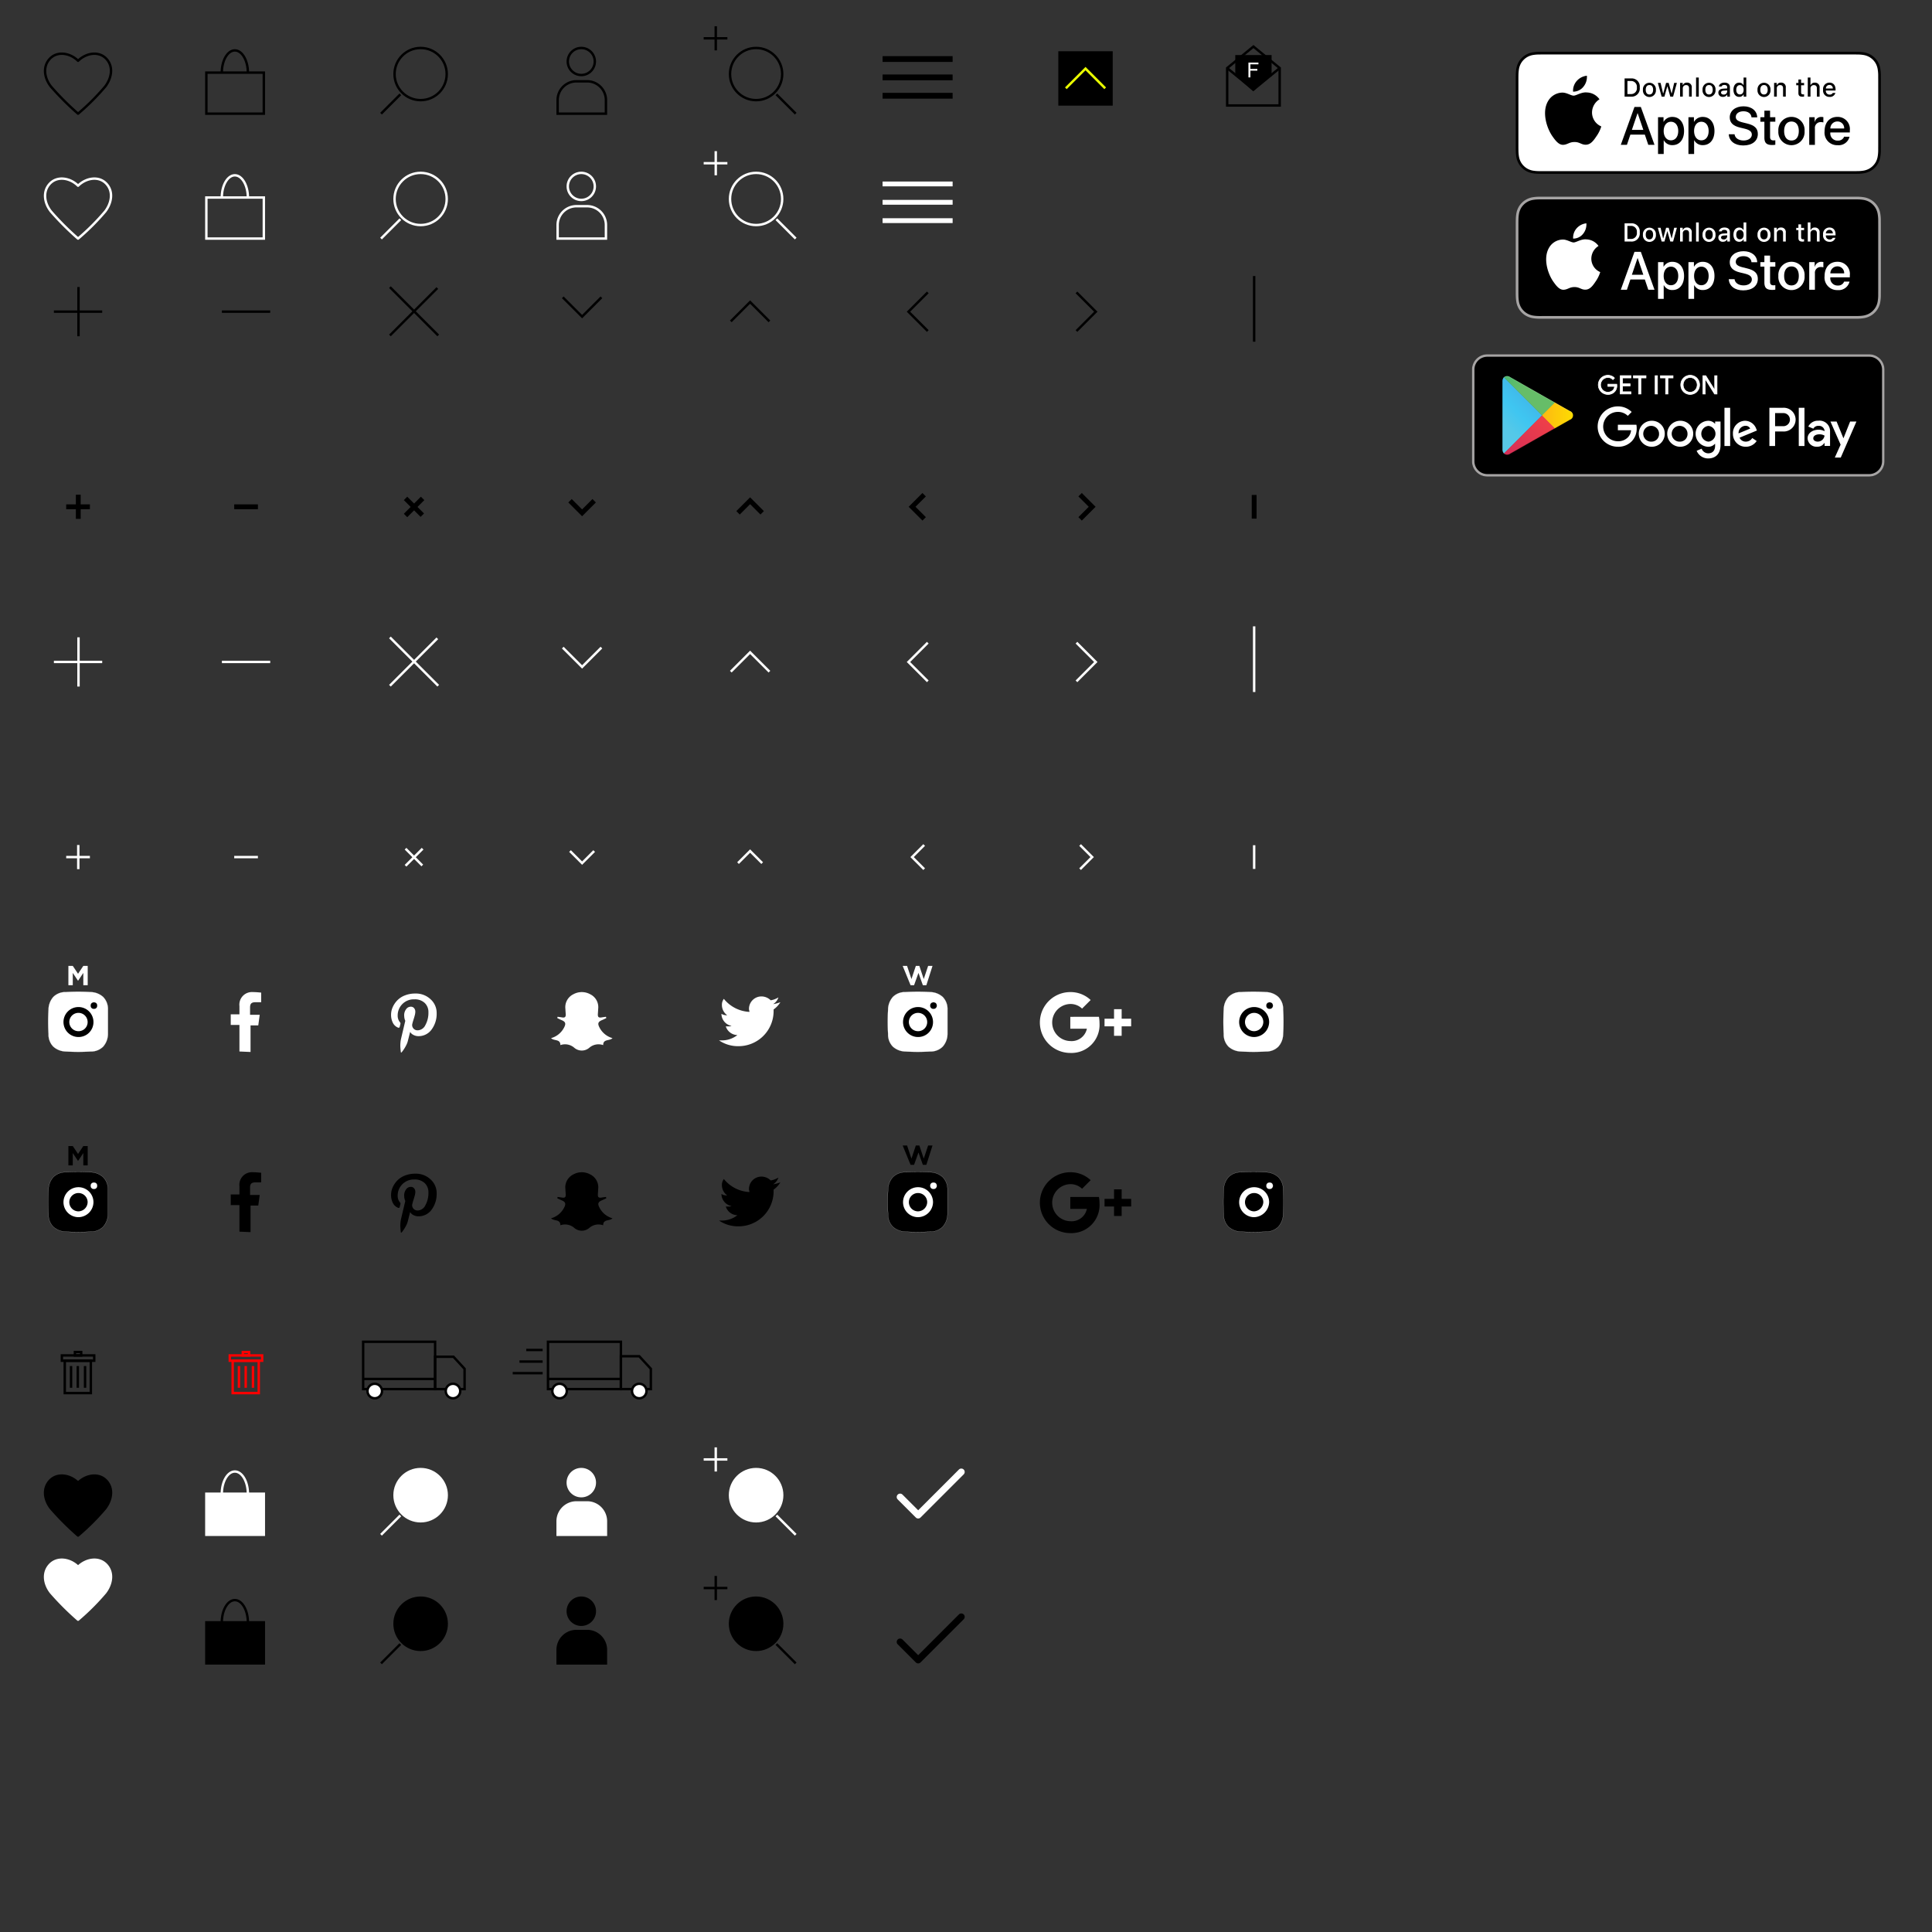 <svg id="Layer_1" data-name="Layer 1" xmlns="http://www.w3.org/2000/svg" xmlns:xlink="http://www.w3.org/1999/xlink" viewBox="0 0 400 400"><rect x="0" y="0" width="400" height="400" fill="#333333" stroke="none"/><defs><style>.cls-1,.cls-11,.cls-18,.cls-25,.cls-26,.cls-4,.cls-5,.cls-6,.cls-9{fill:#fff;}.cls-1,.cls-19,.cls-22,.cls-25,.cls-6,.cls-7,.cls-8{stroke:#000;}.cls-1,.cls-11,.cls-19,.cls-2,.cls-20,.cls-21,.cls-22,.cls-23,.cls-24,.cls-25,.cls-26,.cls-3,.cls-5,.cls-6,.cls-7,.cls-8,.cls-9{stroke-miterlimit:10;}.cls-1,.cls-2,.cls-26{stroke-width:0.027px;}.cls-11,.cls-2,.cls-20,.cls-23,.cls-26,.cls-3,.cls-5,.cls-9{stroke:#fff;}.cls-3,.cls-6{stroke-width:1.207px;}.cls-5{stroke-width:0.027px;}.cls-19,.cls-20,.cls-21,.cls-22,.cls-23,.cls-24,.cls-7{fill:none;}.cls-20,.cls-21,.cls-24,.cls-25,.cls-7,.cls-8,.cls-9{stroke-width:0.5px;}.cls-10{fill:#a6a4a4;}.cls-11{stroke-width:0.126px;}.cls-12{fill:url(#linear-gradient);}.cls-13{fill:url(#linear-gradient-2);}.cls-14{fill:url(#linear-gradient-3);}.cls-15{fill:url(#linear-gradient-4);}.cls-16{opacity:0.2;}.cls-16,.cls-17,.cls-18{isolation:isolate;}.cls-17{opacity:0.12;}.cls-18{opacity:0.25;}.cls-21{stroke:#eaff00;}.cls-22{stroke-width:1.2px;}.cls-24{stroke:red;}</style><linearGradient id="linear-gradient" x1="318.55" y1="-66.865" x2="307.934" y2="-77.481" gradientTransform="matrix(1, 0, 0, -1, 0, 12)" gradientUnits="userSpaceOnUse"><stop offset="0" stop-color="#4896d1"/><stop offset="0.007" stop-color="#4998d2"/><stop offset="0.26" stop-color="#41b8ea"/><stop offset="0.512" stop-color="#3fc6f1"/><stop offset="0.76" stop-color="#55c8e8"/><stop offset="1" stop-color="#5ac8e7"/></linearGradient><linearGradient id="linear-gradient-2" x1="326.163" y1="-74.009" x2="310.857" y2="-74.009" gradientTransform="matrix(1, 0, 0, -1, 0, 12)" gradientUnits="userSpaceOnUse"><stop offset="0" stop-color="#fddf00"/><stop offset="0.409" stop-color="#fdbc11"/><stop offset="0.775" stop-color="#f9a31a"/><stop offset="1" stop-color="#f89b1c"/></linearGradient><linearGradient id="linear-gradient-3" x1="320.465" y1="-75.46" x2="306.069" y2="-89.856" gradientTransform="matrix(1, 0, 0, -1, 0, 12)" gradientUnits="userSpaceOnUse"><stop offset="0" stop-color="#ee3f49"/><stop offset="1" stop-color="#c11e63"/></linearGradient><linearGradient id="linear-gradient-4" x1="309.376" y1="-61.467" x2="315.805" y2="-67.896" gradientTransform="matrix(1, 0, 0, -1, 0, 12)" gradientUnits="userSpaceOnUse"><stop offset="0" stop-color="#319f71"/><stop offset="0.068" stop-color="#2ba670"/><stop offset="0.476" stop-color="#4ab870"/><stop offset="0.801" stop-color="#5dbc6a"/><stop offset="1" stop-color="#66bd68"/></linearGradient></defs><title>flannels-new-sheet-v4</title><path d="M49.573,255v-5.5h-1.8v-2.2h1.8v-1.7a2.605,2.605,0,0,1,2.8-2.9c.8,0,1.5.1,1.7.1v2h-1.2c-.9,0-1.1.4-1.1,1.1v1.5h2l-.3,2.2h-1.6v5.5"/><path d="M160.166,246.3v.3a7.257,7.257,0,0,1-7.3,7.3,6.979,6.979,0,0,1-4-1.2h.6a5.167,5.167,0,0,0,3.2-1.1,2.584,2.584,0,0,1-2.4-1.8h.5a1.7,1.7,0,0,0,.7-.1,2.568,2.568,0,0,1-2.1-2.5h0a2.133,2.133,0,0,0,1.2.3,2.609,2.609,0,0,1-1.1-2.1,2.01,2.01,0,0,1,.4-1.3,7.257,7.257,0,0,0,5.3,2.7c0-.2-.1-.4-.1-.6a2.582,2.582,0,0,1,2.6-2.6,2.732,2.732,0,0,1,1.9.8,4.418,4.418,0,0,0,1.6-.6,2.586,2.586,0,0,1-1.1,1.4,8.332,8.332,0,0,0,1.5-.4,5.135,5.135,0,0,1-1.4,1.5Z"/><circle class="cls-1" cx="16.246" cy="248.8" r="3.2"/><path class="cls-2" d="M22.346,246.3a3.541,3.541,0,0,0-1-2.6,4,4,0,0,0-2.6-1,43.385,43.385,0,0,0-5.1,0,3.541,3.541,0,0,0-2.6,1,4,4,0,0,0-1,2.6,43.387,43.387,0,0,0,0,5.1,3.541,3.541,0,0,0,1,2.6,4,4,0,0,0,2.6,1,43.385,43.385,0,0,0,5.1,0,3.541,3.541,0,0,0,2.6-1,4,4,0,0,0,1-2.6v-5.1Z"/><circle class="cls-1" cx="19.446" cy="245.5" r="0.7"/><path class="cls-3" d="M16.246,251.4a2.5,2.5,0,1,1,2.5-2.5,2.54,2.54,0,0,1-2.5,2.5Z"/><path d="M14.159,237.275h.909l1.091,1.636,1.091-1.636h.909v4H17.25V238.73l-1.091,1.636h0l-1.091-1.636v2.545h-.909Z"/><circle class="cls-1" cx="190.068" cy="248.9" r="3.2"/><path class="cls-2" d="M196.168,246.3a3.541,3.541,0,0,0-1-2.6,4,4,0,0,0-2.6-1,43.385,43.385,0,0,0-5.1,0,3.541,3.541,0,0,0-2.6,1,4,4,0,0,0-1,2.6,43.385,43.385,0,0,0,0,5.1,3.541,3.541,0,0,0,1,2.6,4,4,0,0,0,2.6,1,43.385,43.385,0,0,0,5.1,0,3.541,3.541,0,0,0,2.6-1,4,4,0,0,0,1-2.6v-5.1Z"/><circle class="cls-1" cx="193.268" cy="245.5" r="0.7"/><path class="cls-3" d="M190.068,251.4a2.5,2.5,0,1,1,2.5-2.5,2.54,2.54,0,0,1-2.5,2.5Z"/><path d="M186.889,237.159h.909l.909,2.727.909-2.727h.727l.909,2.727.909-2.727h.909l-1.273,4h-.727l-.909-2.545-.909,2.545h-.727Z"/><circle class="cls-1" cx="259.559" cy="248.8" r="3.2"/><path class="cls-2" d="M265.659,246.3a3.541,3.541,0,0,0-1-2.6,4,4,0,0,0-2.6-1,43.385,43.385,0,0,0-5.1,0,3.541,3.541,0,0,0-2.6,1,4,4,0,0,0-1,2.6,43.385,43.385,0,0,0,0,5.1,3.541,3.541,0,0,0,1,2.6,4,4,0,0,0,2.6,1,43.385,43.385,0,0,0,5.1,0,3.541,3.541,0,0,0,2.6-1,4,4,0,0,0,1-2.6,43.385,43.385,0,0,0,0-5.1Z"/><circle class="cls-1" cx="262.859" cy="245.5" r="0.7"/><path class="cls-3" d="M259.659,251.4a2.5,2.5,0,1,1,2.5-2.5,2.611,2.611,0,0,1-2.5,2.5Z"/><path class="cls-4" d="M49.573,217.7v-5.5h-1.8V210h1.8v-1.7a2.605,2.605,0,0,1,2.8-2.9c.8,0,1.5.1,1.7.1v2h-1.2c-.9,0-1.1.4-1.1,1.1v1.5h2l-.3,2.2h-1.6v5.5"/><path class="cls-4" d="M160.166,209v.3a7.257,7.257,0,0,1-7.3,7.3,6.979,6.979,0,0,1-4-1.2h.6a5.167,5.167,0,0,0,3.2-1.1,2.584,2.584,0,0,1-2.4-1.8h.5a1.7,1.7,0,0,0,.7-.1,2.568,2.568,0,0,1-2.1-2.5h0a2.133,2.133,0,0,0,1.2.3,2.609,2.609,0,0,1-1.1-2.1,2.01,2.01,0,0,1,.4-1.3,7.257,7.257,0,0,0,5.3,2.7c0-.2-.1-.4-.1-.6a2.582,2.582,0,0,1,2.6-2.6,2.732,2.732,0,0,1,1.9.8,4.418,4.418,0,0,0,1.6-.6,2.586,2.586,0,0,1-1.1,1.4,8.332,8.332,0,0,0,1.5-.4,5.135,5.135,0,0,1-1.4,1.5Z"/><path class="cls-4" d="M186.889,199.975h.909l.909,2.727.909-2.727h.727l.909,2.727.909-2.727h.909l-1.273,4h-.727l-.909-2.545-.909,2.545h-.727Z"/><circle class="cls-1" cx="190.068" cy="211.6" r="3.2"/><path class="cls-5" d="M196.168,209a3.541,3.541,0,0,0-1-2.6,4,4,0,0,0-2.6-1,43.385,43.385,0,0,0-5.1,0,3.541,3.541,0,0,0-2.6,1,4,4,0,0,0-1,2.6,43.385,43.385,0,0,0,0,5.1,3.541,3.541,0,0,0,1,2.6,4,4,0,0,0,2.6,1,43.385,43.385,0,0,0,5.1,0,3.541,3.541,0,0,0,2.6-1,4,4,0,0,0,1-2.6V209Z"/><circle class="cls-2" cx="193.268" cy="208.2" r="0.7"/><path class="cls-6" d="M190.068,214.1a2.5,2.5,0,1,1,2.5-2.5,2.476,2.476,0,0,1-2.5,2.5Z"/><circle class="cls-1" cx="259.559" cy="211.6" r="3.2"/><path class="cls-5" d="M265.659,209a3.541,3.541,0,0,0-1-2.6,4,4,0,0,0-2.6-1,43.385,43.385,0,0,0-5.1,0,3.541,3.541,0,0,0-2.6,1,4,4,0,0,0-1,2.6,43.385,43.385,0,0,0,0,5.1,3.541,3.541,0,0,0,1,2.6,4,4,0,0,0,2.6,1,43.385,43.385,0,0,0,5.1,0,3.541,3.541,0,0,0,2.6-1,4,4,0,0,0,1-2.6,43.385,43.385,0,0,0,0-5.1Z"/><circle class="cls-2" cx="262.859" cy="208.2" r="0.7"/><path class="cls-6" d="M259.659,214.1a2.5,2.5,0,1,1,2.5-2.5,2.54,2.54,0,0,1-2.5,2.5Z"/><path d="M80.967,247.379a3.842,3.842,0,0,1,.323-1.525,4.838,4.838,0,0,1,.927-1.4A4.425,4.425,0,0,1,83.8,243.4a5.7,5.7,0,0,1,2.177-.4,4.412,4.412,0,0,1,3.184,1.2,3.782,3.782,0,0,1,1.244,2.818,5.453,5.453,0,0,1-1.055,3.446,3.3,3.3,0,0,1-2.726,1.36,2.161,2.161,0,0,1-1.031-.256,1.572,1.572,0,0,1-.677-.622l-.488,1.927a3.667,3.667,0,0,1-.159.47c-.065.159-.137.311-.213.457s-.155.284-.232.415-.155.252-.232.366-.144.21-.2.287-.11.144-.159.2l-.073.1a.091.091,0,0,1-.1.037.086.086,0,0,1-.073-.073c0-.009-.006-.065-.018-.171s-.024-.217-.037-.335-.024-.271-.037-.457-.016-.368-.012-.543.016-.368.037-.579a4.93,4.93,0,0,1,.091-.585q.133-.573.9-3.818a2.082,2.082,0,0,1-.159-.47,2.2,2.2,0,0,1-.061-.445l-.012-.183a2.075,2.075,0,0,1,.4-1.3,1.175,1.175,0,0,1,.957-.518.864.864,0,0,1,.7.3,1.127,1.127,0,0,1,.25.75,2.844,2.844,0,0,1-.1.689q-.1.408-.274.939c-.113.354-.195.64-.244.86a1.052,1.052,0,0,0,.213.951,1.108,1.108,0,0,0,.9.4,1.832,1.832,0,0,0,1.592-1.092,5.222,5.222,0,0,0,.628-2.641,2.583,2.583,0,0,0-.768-1.933,2.944,2.944,0,0,0-2.147-.75,3.325,3.325,0,0,0-3.451,3.354,2.092,2.092,0,0,0,.464,1.378.4.4,0,0,1,.1.39,2.482,2.482,0,0,0-.073.281,2.616,2.616,0,0,1-.073.281.218.218,0,0,1-.122.177.277.277,0,0,1-.22-.006,2.041,2.041,0,0,1-1.079-1.006A3.663,3.663,0,0,1,80.967,247.379Z"/><path class="cls-4" d="M80.967,210.079a3.842,3.842,0,0,1,.323-1.525,4.838,4.838,0,0,1,.927-1.4A4.425,4.425,0,0,1,83.8,206.1a5.7,5.7,0,0,1,2.177-.4,4.412,4.412,0,0,1,3.184,1.2,3.782,3.782,0,0,1,1.244,2.818,5.453,5.453,0,0,1-1.055,3.446,3.3,3.3,0,0,1-2.726,1.36,2.161,2.161,0,0,1-1.031-.256,1.572,1.572,0,0,1-.677-.622l-.488,1.927a3.667,3.667,0,0,1-.159.47c-.065.159-.137.311-.213.457s-.155.284-.232.415-.155.252-.232.366-.144.21-.2.287-.11.144-.159.2l-.073.1a.091.091,0,0,1-.1.037.088.088,0,0,1-.073-.073c0-.009-.006-.065-.018-.171s-.024-.217-.037-.335-.024-.271-.037-.457-.016-.368-.012-.543.016-.368.037-.579a4.93,4.93,0,0,1,.091-.585q.133-.573.9-3.818a2.082,2.082,0,0,1-.159-.47,2.2,2.2,0,0,1-.061-.445l-.012-.183a2.075,2.075,0,0,1,.4-1.3,1.175,1.175,0,0,1,.957-.518.864.864,0,0,1,.7.3,1.127,1.127,0,0,1,.25.75,2.844,2.844,0,0,1-.1.689q-.1.408-.274.939c-.113.354-.195.64-.244.86a1.052,1.052,0,0,0,.213.951,1.108,1.108,0,0,0,.9.4,1.832,1.832,0,0,0,1.592-1.092,5.222,5.222,0,0,0,.628-2.641,2.583,2.583,0,0,0-.768-1.933,2.944,2.944,0,0,0-2.147-.75,3.325,3.325,0,0,0-3.451,3.354,2.092,2.092,0,0,0,.464,1.378.4.4,0,0,1,.1.39,2.482,2.482,0,0,0-.073.281,2.616,2.616,0,0,1-.073.281.218.218,0,0,1-.122.177.277.277,0,0,1-.22-.006,2.041,2.041,0,0,1-1.079-1.006A3.658,3.658,0,0,1,80.967,210.079Z"/><g id="Icons"><path d="M124.1,250c-.416-.811-.261-1.173.591-1.52.289-.118.562-.265.843-.4-.024-.09-.049-.179-.077-.265-.285.041-.579.073-.864.122-.64.118-.851-.061-.811-.689.024-.354.049-.709.065-1.063a2.97,2.97,0,0,0-1.634-3.027,3.625,3.625,0,0,0-3.52,0,2.97,2.97,0,0,0-1.634,3.027c.016.354.041.709.065,1.063.041.627-.171.807-.811.689-.285-.049-.579-.081-.864-.122-.029.086-.053.175-.077.265.281.134.554.281.843.4.852.346,1.006.709.591,1.52a4.331,4.331,0,0,1-2.717,2.237c.64.631,1.943.126,1.931,1.442a2.905,2.905,0,0,1,2.876.546,2.38,2.38,0,0,0,3.112,0,2.906,2.906,0,0,1,2.876-.546c-.012-1.316,1.292-.811,1.931-1.442A4.335,4.335,0,0,1,124.1,250Z"/></g><g id="Icons-2" data-name="Icons"><path class="cls-4" d="M124.1,212.7c-.416-.811-.261-1.173.591-1.52.289-.118.562-.265.843-.4-.024-.09-.049-.179-.077-.265-.285.041-.579.073-.864.122-.64.118-.851-.061-.811-.689.024-.354.049-.709.065-1.063a2.97,2.97,0,0,0-1.634-3.027,3.625,3.625,0,0,0-3.52,0,2.97,2.97,0,0,0-1.634,3.027c.016.354.041.709.065,1.063.041.627-.171.807-.811.689-.285-.049-.579-.081-.864-.122-.029.086-.053.175-.077.265.281.134.554.281.843.4.852.346,1.006.709.591,1.52a4.331,4.331,0,0,1-2.717,2.237c.64.631,1.943.126,1.931,1.442a2.905,2.905,0,0,1,2.876.546,2.38,2.38,0,0,0,3.112,0,2.906,2.906,0,0,1,2.876-.546c-.012-1.316,1.292-.811,1.931-1.442A4.335,4.335,0,0,1,124.1,212.7Z"/></g><path d="M227.521,247.819a7.16,7.16,0,0,1,.122,1.323,5.812,5.812,0,0,1-6.048,6.158,6.3,6.3,0,0,1,0-12.6,6.047,6.047,0,0,1,4.213,1.642l-1.776,1.776v0a3.45,3.45,0,0,0-2.437-.953,3.838,3.838,0,0,0,0,7.674,3.229,3.229,0,0,0,3.434-2.559h-3.434v-2.457Zm4.705.393v-1.969h-1.575v1.969h-1.969v1.575h1.969v1.969h1.575v-1.969h1.969v-1.575Z"/><path class="cls-4" d="M227.521,210.519a7.16,7.16,0,0,1,.122,1.323A5.812,5.812,0,0,1,221.595,218a6.3,6.3,0,1,1,0-12.6,6.047,6.047,0,0,1,4.213,1.642l-1.776,1.776v0a3.45,3.45,0,0,0-2.437-.953,3.838,3.838,0,0,0,0,7.674,3.229,3.229,0,0,0,3.434-2.559h-3.434v-2.457Zm4.705.393v-1.969h-1.575v1.969h-1.969v1.575h1.969v1.969h1.575v-1.969h1.969v-1.575Z"/><rect class="cls-7" x="42.723" y="15.033" width="11.9" height="8.5"/><path class="cls-7" d="M45.923,15.033c0-2.5,1.2-4.6,2.7-4.6s2.7,2.1,2.7,4.6"/><circle class="cls-7" cx="87.087" cy="15.333" r="5.4"/><line class="cls-7" x1="82.887" y1="19.533" x2="78.887" y2="23.533"/><path class="cls-7" d="M125.452,23.533h-10v-2.8a3.9,3.9,0,0,1,3.9-3.9h2.2a3.9,3.9,0,0,1,3.9,3.9Z"/><circle class="cls-7" cx="120.352" cy="12.733" r="2.8"/><path class="cls-7" d="M22.078,12.239c-1.562-1.759-4.246-1.289-5.9.334-.015.015-.015.015-.03,0-1.638-1.623-4.337-2.093-5.9-.334-1.441,1.623-1.062,3.958.288,5.672a57.892,57.892,0,0,0,5.611,5.611c.015.015.015.015.03,0a48.436,48.436,0,0,0,5.611-5.611C23.109,16.167,23.519,13.862,22.078,12.239Z"/><path class="cls-8" d="M22.078,306.624c-1.562-1.759-4.246-1.289-5.9.334-.015.015-.015.015-.03,0-1.638-1.623-4.337-2.093-5.9-.334-1.441,1.623-1.062,3.958.288,5.672a57.891,57.891,0,0,0,5.611,5.611c.015.015.015.015.03,0A48.437,48.437,0,0,0,21.79,312.3C23.109,310.552,23.519,308.247,22.078,306.624Z"/><path class="cls-9" d="M22.078,324.041c-1.562-1.759-4.246-1.289-5.9.334-.015.015-.015.015-.03,0-1.638-1.623-4.337-2.093-5.9-.334-1.441,1.623-1.062,3.958.288,5.672a57.891,57.891,0,0,0,5.611,5.611c.015.015.015.015.03,0a48.437,48.437,0,0,0,5.611-5.611C23.109,327.969,23.519,325.664,22.078,324.041Z"/><path d="M387,98.659H307.923A3.172,3.172,0,0,1,304.76,95.5V76.518a3.172,3.172,0,0,1,3.163-3.163H387a3.172,3.172,0,0,1,3.163,3.163V95.5A3.172,3.172,0,0,1,387,98.659Z"/><path class="cls-10" d="M387,73.861a2.66,2.66,0,0,1,2.657,2.657V95.5A2.66,2.66,0,0,1,387,98.153H307.923a2.66,2.66,0,0,1-2.657-2.657V76.518a2.66,2.66,0,0,1,2.657-2.657H387m0-.506H307.923a3.172,3.172,0,0,0-3.163,3.163V95.5a3.172,3.172,0,0,0,3.163,3.163H387A3.172,3.172,0,0,0,390.16,95.5V76.518A3.172,3.172,0,0,0,387,73.355Z"/><path class="cls-11" d="M334.757,79.835a1.715,1.715,0,0,1-.471,1.267,1.841,1.841,0,0,1-1.394.562,1.983,1.983,0,1,1,0-3.966,1.956,1.956,0,0,1,.779.159,1.566,1.566,0,0,1,.594.424l-.334.334a1.281,1.281,0,0,0-1.039-.45,1.516,1.516,0,1,0,1.06,2.608A1.189,1.189,0,0,0,334.27,80h-1.378v-.456h1.839A1.7,1.7,0,0,1,334.757,79.835Z"/><path class="cls-11" d="M337.672,78.25h-1.728v1.2H337.5v.456h-1.559v1.2h1.728v.466h-2.216v-3.8h2.216Z"/><path class="cls-11" d="M339.729,81.579h-.488V78.25h-1.06v-.466h2.608v.466h-1.06Z"/><path class="cls-11" d="M342.676,81.579v-3.8h.487v3.8Z"/><path class="cls-11" d="M345.327,81.579h-.488V78.25h-1.06v-.466h2.608v.466h-1.06Z"/><path class="cls-11" d="M351.325,81.088a1.971,1.971,0,0,1-2.783,0,2.05,2.05,0,0,1,0-2.814,1.964,1.964,0,0,1,2.78,0,2.042,2.042,0,0,1,0,2.811Zm-2.423-.317a1.458,1.458,0,0,0,2.062,0,1.616,1.616,0,0,0,0-2.178,1.458,1.458,0,0,0-2.062,0,1.619,1.619,0,0,0,0,2.178Z"/><path class="cls-11" d="M352.568,81.579v-3.8h.594l1.845,2.953h.021l-.021-.731V77.784h.488v3.8h-.509l-1.93-3.1h-.021l.021.731v2.364Z"/><path class="cls-4" d="M347.862,87.115a2.691,2.691,0,1,0,2.7,2.69A2.652,2.652,0,0,0,347.862,87.115Zm0,4.321a1.635,1.635,0,1,1,1.518-1.631A1.557,1.557,0,0,1,347.862,91.436Zm-5.891-4.321a2.691,2.691,0,1,0,2.7,2.69A2.652,2.652,0,0,0,341.971,87.115Zm0,4.321a1.635,1.635,0,1,1,1.518-1.631A1.557,1.557,0,0,1,341.971,91.436Zm-7.009-3.495v1.141h2.731a2.385,2.385,0,0,1-.622,1.437,2.8,2.8,0,0,1-2.11.836,3.037,3.037,0,0,1,0-6.074,2.914,2.914,0,0,1,2.059.815l.8-.805a3.984,3.984,0,0,0-2.864-1.152,4.178,4.178,0,1,0,0,8.356,3.823,3.823,0,0,0,2.915-1.172,3.772,3.772,0,0,0,.989-2.67,3.693,3.693,0,0,0-.061-.713h-3.842Zm28.662.886a2.5,2.5,0,0,0-2.3-1.712,2.557,2.557,0,0,0-2.538,2.69,2.633,2.633,0,0,0,2.67,2.691A2.676,2.676,0,0,0,363.7,91.3l-.917-.611a1.538,1.538,0,0,1-1.325.744,1.37,1.37,0,0,1-1.3-.815l3.6-1.488Zm-3.669.9a1.475,1.475,0,0,1,1.406-1.569,1.042,1.042,0,0,1,1,.571Zm-2.925,2.609h1.182V84.425H357.03Zm-1.936-4.617h-.041a1.865,1.865,0,0,0-1.417-.6,2.693,2.693,0,0,0,0,5.381,1.835,1.835,0,0,0,1.417-.611h.041v.387c0,1.029-.55,1.58-1.437,1.58a1.487,1.487,0,0,1-1.355-.958l-1.029.428a2.565,2.565,0,0,0,2.385,1.59c1.386,0,2.558-.815,2.558-2.8V87.278H355.1v.438Zm-1.356,3.72a1.636,1.636,0,0,1,0-3.261,1.644,1.644,0,0,1,0,3.261Zm15.424-7.011h-2.828v7.908h1.18v-3h1.648a2.46,2.46,0,1,0,0-4.912Zm.03,3.811h-1.679V85.525h1.679a1.356,1.356,0,1,1,0,2.711Zm7.3-1.135a2.214,2.214,0,0,0-2.106,1.211l1.048.438a1.118,1.118,0,0,1,1.078-.58,1.136,1.136,0,0,1,1.241,1.017v.081a2.615,2.615,0,0,0-1.231-.305c-1.129,0-2.279.621-2.279,1.78a1.827,1.827,0,0,0,1.964,1.74,1.666,1.666,0,0,0,1.506-.773h.041v.61h1.139V89.288A2.169,2.169,0,0,0,376.487,87.1Zm-.143,4.334c-.387,0-.926-.193-.926-.671,0-.61.671-.844,1.251-.844a2.1,2.1,0,0,1,1.078.265A1.429,1.429,0,0,1,376.344,91.435Zm6.7-4.162L381.686,90.7h-.041l-1.4-3.429h-1.272l2.106,4.792-1.2,2.666h1.231l3.246-7.458Zm-10.632,5.06h1.18V84.425h-1.18Z"/><path class="cls-12" d="M311.361,78.124a1.267,1.267,0,0,0-.293.889V93a1.267,1.267,0,0,0,.293.889l.047.046,7.837-7.837v-.184l-7.837-7.837Z"/><path class="cls-13" d="M321.857,88.714,319.245,86.1v-.184l2.613-2.613.059.034,3.1,1.759a.961.961,0,0,1,0,1.827l-3.1,1.759Z"/><path class="cls-14" d="M321.917,88.68l-2.672-2.672-7.884,7.884a1.029,1.029,0,0,0,1.315.039l9.241-5.251"/><path class="cls-15" d="M321.917,83.336l-9.241-5.251a1.029,1.029,0,0,0-1.315.039l7.884,7.884Z"/><path class="cls-16" d="M321.858,88.621l-9.182,5.217a1.054,1.054,0,0,1-1.267.007h0l-.047.047h0l.047.046h0a1.052,1.052,0,0,0,1.267-.007l9.241-5.251Z"/><path class="cls-17" d="M311.361,93.8a1.267,1.267,0,0,1-.293-.889V93a1.267,1.267,0,0,0,.293.889l.047-.047Z"/><path class="cls-17" d="M325.012,86.829l-3.154,1.792.059.059,3.1-1.759a1.109,1.109,0,0,0,.663-.913h0A1.178,1.178,0,0,1,325.012,86.829Z"/><path class="cls-18" d="M312.676,78.178l12.336,7.009a1.177,1.177,0,0,1,.663.821h0a1.109,1.109,0,0,0-.663-.913l-12.336-7.009c-.884-.5-1.607-.085-1.607.928v.092C311.069,78.093,311.792,77.675,312.676,78.178Z"/><path d="M383.4,10.721H319.15c-.193,0-.385.005-.581.008a8.272,8.272,0,0,0-1.266.112,4.207,4.207,0,0,0-1.2.4,4.057,4.057,0,0,0-1.023.745,3.928,3.928,0,0,0-.744,1.024,4.18,4.18,0,0,0-.395,1.2,8.249,8.249,0,0,0-.113,1.265c-.006.194-.007.388-.01.582v14.6c0,.2,0,.386.01.582a8.249,8.249,0,0,0,.113,1.265,4.147,4.147,0,0,0,.395,1.2,3.932,3.932,0,0,0,.744,1.02,3.974,3.974,0,0,0,1.023.745,4.244,4.244,0,0,0,1.2.4,8.532,8.532,0,0,0,1.266.112c.2,0,.387.007.581.007h64.933c.193,0,.39,0,.582-.007a8.374,8.374,0,0,0,1.264-.112,4.287,4.287,0,0,0,1.206-.4,3.963,3.963,0,0,0,1.022-.745,4.021,4.021,0,0,0,.746-1.02,4.157,4.157,0,0,0,.391-1.2,8.514,8.514,0,0,0,.117-1.265c0-.2,0-.386,0-.582.005-.23.005-.458.005-.691V16.746c0-.231,0-.461-.005-.69,0-.194,0-.388,0-.582a8.647,8.647,0,0,0-.117-1.265,4.2,4.2,0,0,0-.391-1.2,4.083,4.083,0,0,0-1.768-1.769,4.27,4.27,0,0,0-1.206-.4,8.235,8.235,0,0,0-1.264-.112c-.193,0-.39-.007-.582-.008Z"/><path class="cls-4" d="M319.154,35.439c-.192,0-.38,0-.571-.007a8.058,8.058,0,0,1-1.181-.1,3.724,3.724,0,0,1-1.047-.346,3.529,3.529,0,0,1-1.528-1.524,3.605,3.605,0,0,1-.343-1.047,7.847,7.847,0,0,1-.105-1.185c0-.133-.009-.577-.009-.577V16.056s.006-.437.009-.565a7.821,7.821,0,0,1,.105-1.183,3.634,3.634,0,0,1,.343-1.05,3.4,3.4,0,0,1,.641-.883,3.543,3.543,0,0,1,.886-.646,3.7,3.7,0,0,1,1.044-.344,7.977,7.977,0,0,1,1.185-.1l.57-.008h64.926l.577.008a7.83,7.83,0,0,1,1.174.1,3.75,3.75,0,0,1,1.056.346,3.533,3.533,0,0,1,1.526,1.529,3.6,3.6,0,0,1,.338,1.042,8.214,8.214,0,0,1,.11,1.192c0,.179,0,.371,0,.562.005.237.005.462.005.69V29.967c0,.23,0,.453-.005.679,0,.2,0,.394,0,.587a7.928,7.928,0,0,1-.108,1.171,3.631,3.631,0,0,1-.341,1.055,3.568,3.568,0,0,1-1.526,1.521,3.7,3.7,0,0,1-1.054.347,7.923,7.923,0,0,1-1.181.1c-.185,0-.379.007-.567.007H319.154Z"/><g id="_Group_" data-name=" Group "><g id="_Group_2" data-name=" Group 2"><g id="_Group_3" data-name=" Group 3"><path id="_Path_" data-name=" Path " d="M329.611,23.287a3.252,3.252,0,0,1,1.548-2.728,3.33,3.33,0,0,0-2.622-1.418c-1.1-.116-2.173.66-2.735.66s-1.439-.649-2.371-.629a3.5,3.5,0,0,0-2.939,1.792c-1.271,2.2-.323,5.433.894,7.211.609.871,1.321,1.843,2.252,1.809.911-.038,1.252-.581,2.352-.581s1.409.581,2.359.559c.978-.016,1.594-.875,2.182-1.754a7.2,7.2,0,0,0,1-2.032A3.137,3.137,0,0,1,329.611,23.287Z"/><path id="_Path_2" data-name=" Path 2" d="M327.816,17.972a3.2,3.2,0,0,0,.732-2.293,3.258,3.258,0,0,0-2.107,1.09,3.042,3.042,0,0,0-.751,2.208A2.688,2.688,0,0,0,327.816,17.972Z"/></g></g><path d="M340.544,27.867h-2.99l-.718,2.121h-1.267l2.832-7.845h1.316l2.832,7.845h-1.288Zm-2.681-.978h2.37l-1.169-3.441h-.033Z"/><path d="M348.666,27.128c0,1.777-.951,2.919-2.387,2.919a1.94,1.94,0,0,1-1.8-1h-.027v2.833h-1.174V24.267h1.136v.951h.022a2.029,2.029,0,0,1,1.821-1.011C347.71,24.208,348.666,25.356,348.666,27.128Zm-1.206,0c0-1.158-.6-1.919-1.512-1.919-.9,0-1.5.777-1.5,1.919s.6,1.924,1.5,1.924c.913,0,1.512-.755,1.512-1.924Z"/><path d="M354.962,27.128c0,1.777-.952,2.919-2.387,2.919a1.94,1.94,0,0,1-1.8-1h-.027v2.833h-1.174V24.267h1.136v.951h.022a2.029,2.029,0,0,1,1.821-1.011C354.005,24.208,354.962,25.356,354.962,27.128Zm-1.207,0c0-1.158-.6-1.919-1.512-1.919-.9,0-1.5.777-1.5,1.919s.6,1.924,1.5,1.924C353.157,29.053,353.755,28.3,353.755,27.128Z"/><path d="M359.122,27.8c.087.778.843,1.289,1.876,1.289.99,0,1.7-.511,1.7-1.212,0-.609-.429-.974-1.446-1.223l-1.017-.245c-1.441-.348-2.109-1.022-2.109-2.115,0-1.354,1.18-2.283,2.854-2.283,1.658,0,2.8.93,2.833,2.283H362.63c-.071-.783-.718-1.256-1.664-1.256s-1.593.478-1.593,1.174c0,.555.413.881,1.425,1.131l.864.212c1.61.381,2.278,1.027,2.278,2.175,0,1.468-1.169,2.387-3.028,2.387-1.74,0-2.915-.9-2.99-2.317Z"/><path d="M366.474,22.914v1.354h1.088v.93h-1.088v3.153c0,.49.218.718.7.718a3.558,3.558,0,0,0,.386-.027v.924a3.238,3.238,0,0,1-.652.054c-1.158,0-1.61-.435-1.61-1.544V25.2h-.832v-.93h.832V22.913h1.18Z"/><path d="M368.191,27.128a2.721,2.721,0,1,1,5.426,0,2.721,2.721,0,1,1-5.426,0Zm4.23,0c0-1.235-.566-1.963-1.517-1.963s-1.517.734-1.517,1.963.566,1.963,1.517,1.963,1.517-.723,1.517-1.963Z"/><path d="M374.585,24.268h1.12v.974h.027a1.363,1.363,0,0,1,1.376-1.033,1.814,1.814,0,0,1,.4.044v1.1a1.654,1.654,0,0,0-.528-.071,1.183,1.183,0,0,0-1.23,1.134,1.231,1.231,0,0,0,.007.182v3.393h-1.174Z"/><path d="M382.924,28.308a2.3,2.3,0,0,1-2.463,1.751,2.6,2.6,0,0,1-2.7-2.9c0-1.794,1.038-2.958,2.647-2.958a2.518,2.518,0,0,1,2.578,2.821v.4h-4.04v.071a1.489,1.489,0,0,0,1.352,1.615,1.651,1.651,0,0,0,.186,0,1.3,1.3,0,0,0,1.321-.805ZM378.955,26.6h2.86a1.375,1.375,0,0,0-1.3-1.45c-.035,0-.071,0-.106,0a1.448,1.448,0,0,0-1.457,1.439Z"/></g><g id="_Group_4" data-name=" Group 4"><path d="M337.716,16.237a1.667,1.667,0,0,1,1.783,1.544,1.644,1.644,0,0,1-.009.329,1.676,1.676,0,0,1-1.774,1.9h-1.362v-3.77Zm-.776,3.237h.711a1.186,1.186,0,0,0,1.254-1.112,1.162,1.162,0,0,0-.011-.243,1.189,1.189,0,0,0-1.016-1.339,1.229,1.229,0,0,0-.227-.009h-.711v2.7Z"/><path d="M340.151,18.583a1.348,1.348,0,0,1,2.683-.257,1.38,1.38,0,0,1,0,.257,1.348,1.348,0,1,1-2.683.261A1.42,1.42,0,0,1,340.151,18.583Zm2.106,0c0-.617-.277-.977-.763-.977s-.763.361-.763.977.275.979.763.979.763-.359.763-.979Z"/><path d="M346.4,20.007h-.582l-.588-2.095h-.044l-.585,2.095h-.577l-.784-2.845h.569l.51,2.171h.042l.585-2.171h.539l.585,2.171h.044l.507-2.171h.561Z"/><path d="M347.842,17.162h.54v.452h.042a.852.852,0,0,1,.849-.507.925.925,0,0,1,.992.853.939.939,0,0,1-.007.2v1.842H349.7v-1.7c0-.457-.2-.685-.614-.685a.652.652,0,0,0-.682.622.545.545,0,0,0,0,.1v1.664h-.561V17.162Z"/><path d="M351.152,16.052h.561v3.955h-.561Z"/><path d="M352.494,18.583a1.348,1.348,0,0,1,2.683-.257,1.38,1.38,0,0,1,0,.257,1.348,1.348,0,1,1-2.683.261A1.42,1.42,0,0,1,352.494,18.583Zm2.106,0c0-.617-.277-.977-.763-.977s-.763.361-.763.977.275.979.763.979S354.6,19.2,354.6,18.583Z"/><path d="M355.769,19.2c0-.512.381-.807,1.058-.849l.771-.044v-.246c0-.3-.2-.47-.582-.47-.313,0-.531.115-.593.316h-.544c.057-.489.517-.8,1.162-.8.713,0,1.115.355,1.115.956v1.944h-.54v-.4h-.044a.957.957,0,0,1-.854.447.86.86,0,0,1-.944-.766A.63.63,0,0,1,355.769,19.2Zm1.828-.244v-.238l-.7.044c-.392.026-.569.159-.569.41s.222.405.528.405a.672.672,0,0,0,.735-.6Z"/><path d="M358.894,18.583c0-.9.462-1.468,1.181-1.468a.936.936,0,0,1,.872.5h.042V16.052h.561v3.955h-.538v-.449h-.044a.985.985,0,0,1-.893.5C359.351,20.054,358.894,19.484,358.894,18.583Zm.58,0c0,.6.284.966.76.966s.766-.368.766-.964-.3-.966-.766-.966-.76.366-.76.964Z"/><path d="M363.874,18.583a1.348,1.348,0,0,1,2.683-.257,1.38,1.38,0,0,1,0,.257,1.348,1.348,0,1,1-2.683.261A1.262,1.262,0,0,1,363.874,18.583Zm2.105,0c0-.617-.277-.977-.763-.977s-.763.361-.763.977.275.979.763.979S365.979,19.2,365.979,18.583Z"/><path d="M367.31,17.162h.54v.452h.042a.852.852,0,0,1,.849-.507.925.925,0,0,1,.992.853.939.939,0,0,1-.007.2v1.842h-.561v-1.7c0-.457-.2-.685-.614-.685a.652.652,0,0,0-.682.622.545.545,0,0,0,0,.1v1.664h-.561V17.162Z"/><path d="M372.9,16.454v.721h.616v.473H372.9v1.463c0,.3.123.428.4.428a1.905,1.905,0,0,0,.214-.013v.468a1.842,1.842,0,0,1-.3.029c-.624,0-.873-.22-.873-.768V17.648h-.452v-.473h.452v-.721Z"/><path d="M374.282,16.052h.556V17.62h.044a.876.876,0,0,1,.867-.51.937.937,0,0,1,.98,1.061v1.837h-.562v-1.7c0-.454-.212-.685-.608-.685a.665.665,0,0,0-.717.608.713.713,0,0,0,0,.113v1.661h-.561Z"/><path d="M380,19.239a1.155,1.155,0,0,1-1.233.823,1.292,1.292,0,0,1-1.326-1.258,1.246,1.246,0,0,1,.012-.211,1.313,1.313,0,0,1,1.126-1.475,1.425,1.425,0,0,1,.185-.012c.792,0,1.269.541,1.269,1.434v.2h-2.009v.031a.751.751,0,0,0,.686.812l.071,0a.682.682,0,0,0,.677-.345Zm-1.974-.917h1.437a.686.686,0,0,0-.634-.735c-.022,0-.044,0-.066,0a.728.728,0,0,0-.737.718v.019Z"/></g><path class="cls-10" d="M383.4,40.721H319.15c-.193,0-.385.005-.581.008a8.272,8.272,0,0,0-1.266.112,4.207,4.207,0,0,0-1.2.4,4.057,4.057,0,0,0-1.023.745,3.928,3.928,0,0,0-.744,1.024,4.18,4.18,0,0,0-.395,1.2,8.249,8.249,0,0,0-.113,1.265c-.006.194-.007.388-.01.582v14.6c0,.2,0,.386.01.582a8.249,8.249,0,0,0,.113,1.265,4.147,4.147,0,0,0,.395,1.2,3.932,3.932,0,0,0,.744,1.02,3.974,3.974,0,0,0,1.023.745,4.244,4.244,0,0,0,1.2.4,8.532,8.532,0,0,0,1.266.112c.2,0,.387.007.581.007h64.933c.193,0,.39,0,.582-.007a8.373,8.373,0,0,0,1.264-.112,4.286,4.286,0,0,0,1.206-.4,3.963,3.963,0,0,0,1.022-.745,4.021,4.021,0,0,0,.746-1.02,4.157,4.157,0,0,0,.391-1.2,8.514,8.514,0,0,0,.117-1.265c0-.2,0-.386,0-.582.005-.23.005-.458.005-.691V46.746c0-.231,0-.461-.005-.69,0-.194,0-.388,0-.582a8.647,8.647,0,0,0-.117-1.265,4.2,4.2,0,0,0-.391-1.2,4.083,4.083,0,0,0-1.768-1.769,4.27,4.27,0,0,0-1.206-.4,8.235,8.235,0,0,0-1.264-.112c-.193,0-.39-.007-.582-.008Z"/><path d="M319.154,65.439c-.192,0-.38,0-.571-.007a8.058,8.058,0,0,1-1.181-.1,3.725,3.725,0,0,1-1.047-.346,3.406,3.406,0,0,1-.883-.642,3.372,3.372,0,0,1-.645-.882,3.605,3.605,0,0,1-.343-1.047,7.847,7.847,0,0,1-.105-1.185c0-.133-.009-.577-.009-.577V46.056s.006-.437.009-.565a7.821,7.821,0,0,1,.105-1.183,3.634,3.634,0,0,1,.343-1.05,3.4,3.4,0,0,1,.641-.883,3.543,3.543,0,0,1,.886-.646,3.7,3.7,0,0,1,1.044-.344,7.977,7.977,0,0,1,1.185-.1l.57-.008h64.926l.577.008a7.83,7.83,0,0,1,1.174.1,3.75,3.75,0,0,1,1.056.346,3.533,3.533,0,0,1,1.526,1.529,3.6,3.6,0,0,1,.338,1.042,8.214,8.214,0,0,1,.11,1.192c0,.179,0,.371,0,.562.005.237.005.462.005.69V59.967c0,.23,0,.453-.005.679,0,.205,0,.394,0,.587a7.928,7.928,0,0,1-.108,1.171,3.631,3.631,0,0,1-.341,1.055,3.568,3.568,0,0,1-1.526,1.521,3.7,3.7,0,0,1-1.054.347,7.922,7.922,0,0,1-1.181.1c-.185,0-.379.007-.567.007H319.154Z"/><g id="_Group_2-2" data-name=" Group "><g id="_Group_2-3" data-name=" Group 2"><g id="_Group_3-2" data-name=" Group 3"><path id="_Path_2-2" data-name=" Path " class="cls-4" d="M329.467,53.547a3.126,3.126,0,0,1,1.489-2.623,3.2,3.2,0,0,0-2.522-1.363c-1.061-.111-2.089.635-2.63.635s-1.383-.624-2.28-.6a3.358,3.358,0,0,0-2.826,1.723c-1.222,2.115-.31,5.224.86,6.934.586.837,1.27,1.773,2.165,1.739.876-.036,1.2-.559,2.261-.559s1.355.559,2.269.538c.94-.015,1.533-.841,2.1-1.686a6.9,6.9,0,0,0,.959-1.954A3.021,3.021,0,0,1,329.467,53.547Z"/><path id="_Path_2-3" data-name=" Path 2" class="cls-4" d="M327.741,48.436a3.077,3.077,0,0,0,.7-2.2,3.132,3.132,0,0,0-2.026,1.048A2.932,2.932,0,0,0,325.7,49.4,2.589,2.589,0,0,0,327.741,48.436Z"/></g></g><path class="cls-4" d="M340.544,57.867h-2.99l-.718,2.121h-1.267l2.832-7.845h1.316l2.832,7.845h-1.288Zm-2.681-.978h2.37l-1.169-3.441h-.033Z"/><path class="cls-4" d="M348.667,57.128c0,1.777-.951,2.919-2.387,2.919a1.94,1.94,0,0,1-1.8-1h-.027v2.833h-1.174V54.267h1.136v.951h.022a2.029,2.029,0,0,1,1.821-1.011C347.71,54.208,348.667,55.356,348.667,57.128Zm-1.207,0c0-1.158-.6-1.919-1.512-1.919-.9,0-1.5.777-1.5,1.919s.6,1.924,1.5,1.924C346.862,59.053,347.46,58.3,347.46,57.128Z"/><path class="cls-4" d="M354.962,57.128c0,1.777-.951,2.919-2.387,2.919a1.94,1.94,0,0,1-1.8-1h-.027v2.833h-1.174V54.267h1.136v.951h.022a2.029,2.029,0,0,1,1.821-1.011C354.005,54.208,354.962,55.356,354.962,57.128Zm-1.207,0c0-1.158-.6-1.919-1.512-1.919-.9,0-1.5.777-1.5,1.919s.6,1.924,1.5,1.924c.914,0,1.512-.755,1.512-1.924Z"/><path class="cls-4" d="M359.123,57.8c.087.778.843,1.289,1.876,1.289.99,0,1.7-.511,1.7-1.212,0-.609-.429-.974-1.446-1.223l-1.017-.245c-1.441-.348-2.109-1.022-2.109-2.115,0-1.354,1.18-2.283,2.855-2.283,1.658,0,2.794.93,2.832,2.283h-1.185c-.071-.783-.718-1.256-1.664-1.256s-1.593.478-1.593,1.174c0,.555.413.881,1.425,1.131l.864.212c1.61.381,2.278,1.027,2.278,2.175,0,1.468-1.169,2.387-3.029,2.387-1.74,0-2.915-.9-2.99-2.317Z"/><path class="cls-4" d="M366.474,52.914v1.354h1.088v.93h-1.088v3.153c0,.49.218.718.7.718a3.558,3.558,0,0,0,.386-.027v.924a3.238,3.238,0,0,1-.652.054c-1.158,0-1.61-.435-1.61-1.544V55.2h-.832v-.93h.832V52.913h1.18Z"/><path class="cls-4" d="M368.192,57.128a2.721,2.721,0,1,1,5.426,0,2.721,2.721,0,1,1-5.426,0Zm4.23,0c0-1.235-.566-1.963-1.517-1.963s-1.516.734-1.516,1.963.565,1.963,1.516,1.963,1.517-.723,1.517-1.963Z"/><path class="cls-4" d="M374.586,54.268h1.12v.974h.027a1.363,1.363,0,0,1,1.376-1.033,1.814,1.814,0,0,1,.4.044v1.1a1.655,1.655,0,0,0-.528-.071,1.183,1.183,0,0,0-1.23,1.134,1.231,1.231,0,0,0,.007.182v3.393h-1.174V54.268Z"/><path class="cls-4" d="M382.924,58.308a2.3,2.3,0,0,1-2.463,1.751,2.6,2.6,0,0,1-2.7-2.9c0-1.794,1.038-2.958,2.647-2.958a2.518,2.518,0,0,1,2.578,2.821v.4h-4.04v.071a1.489,1.489,0,0,0,1.352,1.615,1.651,1.651,0,0,0,.186.005,1.3,1.3,0,0,0,1.321-.805ZM378.955,56.6h2.86a1.375,1.375,0,0,0-1.3-1.45c-.035,0-.071,0-.106,0a1.448,1.448,0,0,0-1.457,1.439Z"/></g><g id="_Group_4-2" data-name=" Group 4"><path class="cls-4" d="M337.716,46.237a1.667,1.667,0,0,1,1.783,1.544,1.644,1.644,0,0,1-.009.329,1.676,1.676,0,0,1-1.774,1.9h-1.362v-3.77Zm-.776,3.237h.711a1.186,1.186,0,0,0,1.254-1.112,1.162,1.162,0,0,0-.011-.243,1.189,1.189,0,0,0-1.016-1.339,1.229,1.229,0,0,0-.227-.009h-.711v2.7Z"/><path class="cls-4" d="M340.151,48.583a1.348,1.348,0,0,1,2.683-.257,1.38,1.38,0,0,1,0,.257,1.348,1.348,0,1,1-2.683.261A1.42,1.42,0,0,1,340.151,48.583Zm2.106,0c0-.617-.277-.977-.763-.977s-.763.361-.763.977.275.979.763.979.763-.359.763-.979Z"/><path class="cls-4" d="M346.4,50.007h-.582l-.588-2.1h-.044l-.585,2.1h-.577l-.784-2.845h.569l.51,2.171h.042l.585-2.171h.539l.585,2.171h.044l.507-2.171h.561Z"/><path class="cls-4" d="M347.842,47.162h.54v.452h.042a.852.852,0,0,1,.849-.507.925.925,0,0,1,.992.853.939.939,0,0,1-.007.205v1.842H349.7v-1.7c0-.457-.2-.685-.614-.685a.652.652,0,0,0-.682.622.545.545,0,0,0,0,.1v1.664h-.561V47.162Z"/><path class="cls-4" d="M351.152,46.052h.561v3.955h-.561Z"/><path class="cls-4" d="M352.494,48.583a1.348,1.348,0,0,1,2.683-.257,1.38,1.38,0,0,1,0,.257,1.348,1.348,0,1,1-2.683.261A1.42,1.42,0,0,1,352.494,48.583Zm2.106,0c0-.617-.277-.977-.763-.977s-.763.361-.763.977.275.979.763.979S354.6,49.2,354.6,48.583Z"/><path class="cls-4" d="M355.769,49.2c0-.512.381-.807,1.058-.849l.771-.044v-.246c0-.3-.2-.47-.582-.47-.313,0-.531.115-.593.316h-.544c.057-.489.517-.8,1.162-.8.713,0,1.115.355,1.115.956v1.944h-.54v-.4h-.044a.957.957,0,0,1-.854.447.86.86,0,0,1-.944-.766A.63.63,0,0,1,355.769,49.2Zm1.828-.244v-.238l-.7.044c-.392.026-.569.159-.569.41s.222.4.528.4a.672.672,0,0,0,.735-.6Z"/><path class="cls-4" d="M358.894,48.583c0-.9.462-1.468,1.181-1.468a.936.936,0,0,1,.872.5h.042V46.052h.561v3.955h-.538v-.449h-.044a.985.985,0,0,1-.893.5C359.351,50.054,358.894,49.484,358.894,48.583Zm.58,0c0,.6.284.966.76.966s.766-.368.766-.964-.3-.966-.766-.966-.76.366-.76.964Z"/><path class="cls-4" d="M363.874,48.583a1.348,1.348,0,0,1,2.683-.257,1.38,1.38,0,0,1,0,.257,1.348,1.348,0,1,1-2.683.261A1.262,1.262,0,0,1,363.874,48.583Zm2.105,0c0-.617-.277-.977-.763-.977s-.763.361-.763.977.275.979.763.979S365.979,49.2,365.979,48.583Z"/><path class="cls-4" d="M367.31,47.162h.54v.452h.042a.852.852,0,0,1,.849-.507.925.925,0,0,1,.992.853.939.939,0,0,1-.007.205v1.842h-.561v-1.7c0-.457-.2-.685-.614-.685a.652.652,0,0,0-.682.622.545.545,0,0,0,0,.1v1.664h-.561V47.162Z"/><path class="cls-4" d="M372.9,46.454v.721h.616v.473H372.9v1.463c0,.3.123.428.4.428a1.906,1.906,0,0,0,.214-.013v.468a1.842,1.842,0,0,1-.3.029c-.624,0-.873-.22-.873-.768V47.648h-.452v-.473h.452v-.721Z"/><path class="cls-4" d="M374.282,46.052h.556V47.62h.044a.876.876,0,0,1,.867-.51.937.937,0,0,1,.98,1.061v1.837h-.562v-1.7c0-.454-.212-.685-.608-.685a.665.665,0,0,0-.717.608.713.713,0,0,0,0,.113v1.661h-.561Z"/><path class="cls-4" d="M380,49.239a1.155,1.155,0,0,1-1.233.823,1.292,1.292,0,0,1-1.326-1.258,1.246,1.246,0,0,1,.012-.211,1.313,1.313,0,0,1,1.126-1.475,1.425,1.425,0,0,1,.185-.012c.792,0,1.269.541,1.269,1.434v.2h-2.009v.031a.751.751,0,0,0,.686.812l.071,0a.682.682,0,0,0,.677-.345Zm-1.974-.917h1.437a.686.686,0,0,0-.634-.735c-.022,0-.044,0-.066,0a.728.728,0,0,0-.737.718v.019Z"/></g><line class="cls-19" x1="16.205" y1="102.425" x2="16.205" y2="107.425"/><line class="cls-19" x1="13.705" y1="104.925" x2="18.612" y2="104.925"/><line class="cls-19" x1="87.498" y1="103.19" x2="83.962" y2="106.726"/><line class="cls-19" x1="83.962" y1="103.19" x2="87.433" y2="106.66"/><circle class="cls-7" cx="156.543" cy="15.333" r="5.4"/><line class="cls-7" x1="160.743" y1="19.533" x2="164.743" y2="23.533"/><line class="cls-7" x1="148.189" y1="5.433" x2="148.189" y2="10.433"/><line class="cls-7" x1="145.689" y1="7.933" x2="150.597" y2="7.933"/><rect class="cls-9" x="42.723" y="309.262" width="11.9" height="8.5"/><path class="cls-20" d="M45.923,309.262c0-2.5,1.2-4.6,2.7-4.6s2.7,2.1,2.7,4.6"/><circle class="cls-9" cx="87.087" cy="309.562" r="5.4"/><line class="cls-20" x1="82.887" y1="313.762" x2="78.887" y2="317.762"/><path class="cls-9" d="M125.452,317.762h-10v-2.8a3.9,3.9,0,0,1,3.9-3.9h2.2a3.9,3.9,0,0,1,3.9,3.9Z"/><circle class="cls-9" cx="120.352" cy="306.962" r="2.8"/><circle class="cls-9" cx="156.543" cy="309.562" r="5.4"/><line class="cls-20" x1="160.743" y1="313.762" x2="164.743" y2="317.762"/><line class="cls-20" x1="148.189" y1="299.662" x2="148.189" y2="304.662"/><line class="cls-20" x1="145.689" y1="302.162" x2="150.597" y2="302.162"/><rect class="cls-8" x="42.723" y="335.885" width="11.9" height="8.5"/><path class="cls-7" d="M45.923,335.885c0-2.5,1.2-4.6,2.7-4.6s2.7,2.1,2.7,4.6"/><circle class="cls-8" cx="87.087" cy="336.185" r="5.4"/><line class="cls-7" x1="82.887" y1="340.385" x2="78.887" y2="344.385"/><path class="cls-8" d="M125.452,344.385h-10v-2.8a3.9,3.9,0,0,1,3.9-3.9h2.2a3.9,3.9,0,0,1,3.9,3.9Z"/><circle class="cls-8" cx="120.352" cy="333.585" r="2.8"/><circle class="cls-8" cx="156.543" cy="336.185" r="5.4"/><line class="cls-7" x1="160.743" y1="340.385" x2="164.743" y2="344.385"/><line class="cls-7" x1="148.189" y1="326.285" x2="148.189" y2="331.285"/><line class="cls-7" x1="145.689" y1="328.785" x2="150.597" y2="328.785"/><line class="cls-19" x1="48.491" y1="104.925" x2="53.398" y2="104.925"/><line class="cls-19" x1="259.659" y1="102.471" x2="259.659" y2="107.379"/><line class="cls-7" x1="80.73" y1="59.448" x2="90.73" y2="69.448"/><line class="cls-7" x1="80.73" y1="69.448" x2="90.545" y2="59.633"/><line class="cls-7" x1="16.253" y1="59.427" x2="16.253" y2="69.616"/><line class="cls-7" x1="11.159" y1="64.522" x2="21.159" y2="64.522"/><line class="cls-7" x1="45.944" y1="64.522" x2="55.944" y2="64.522"/><line class="cls-7" x1="259.659" y1="70.752" x2="259.659" y2="57.152"/><polyline class="cls-7" points="124.516 61.554 120.516 65.554 116.516 61.554"/><polyline class="cls-7" points="151.302 66.537 155.302 62.537 159.302 66.537"/><polyline class="cls-7" points="192.088 68.537 188.088 64.537 192.088 60.537"/><polyline class="cls-7" points="222.873 60.537 226.873 64.537 222.873 68.537"/><polyline class="cls-19" points="123.016 103.675 120.516 106.175 118.016 103.675"/><polyline class="cls-19" points="152.802 106.175 155.302 103.675 157.802 106.175"/><polyline class="cls-19" points="191.338 107.425 188.838 104.925 191.338 102.425"/><polyline class="cls-19" points="223.623 102.425 226.123 104.925 223.623 107.425"/><line class="cls-20" x1="16.205" y1="174.949" x2="16.205" y2="179.949"/><line class="cls-20" x1="13.705" y1="177.449" x2="18.612" y2="177.449"/><line class="cls-20" x1="87.498" y1="175.714" x2="83.962" y2="179.249"/><line class="cls-20" x1="83.962" y1="175.714" x2="87.433" y2="179.184"/><line class="cls-20" x1="48.491" y1="177.449" x2="53.398" y2="177.449"/><line class="cls-20" x1="259.659" y1="174.995" x2="259.659" y2="179.903"/><line class="cls-20" x1="80.73" y1="131.972" x2="90.73" y2="141.972"/><line class="cls-20" x1="80.73" y1="141.972" x2="90.545" y2="132.157"/><line class="cls-20" x1="16.253" y1="131.951" x2="16.253" y2="142.14"/><line class="cls-20" x1="11.159" y1="137.046" x2="21.159" y2="137.046"/><line class="cls-20" x1="45.944" y1="137.046" x2="55.944" y2="137.046"/><line class="cls-20" x1="259.659" y1="143.276" x2="259.659" y2="129.676"/><polyline class="cls-20" points="124.516 134.078 120.516 138.078 116.516 134.078"/><polyline class="cls-20" points="151.302 139.061 155.302 135.061 159.302 139.061"/><polyline class="cls-20" points="192.088 141.061 188.088 137.061 192.088 133.061"/><polyline class="cls-20" points="222.873 133.061 226.873 137.061 222.873 141.061"/><polyline class="cls-20" points="123.016 176.199 120.516 178.699 118.016 176.199"/><polyline class="cls-20" points="152.802 178.699 155.302 176.199 157.802 178.699"/><polyline class="cls-20" points="191.338 179.949 188.838 177.449 191.338 174.949"/><polyline class="cls-20" points="223.623 174.949 226.123 177.449 223.623 179.949"/><rect x="219.114" y="10.612" width="11.262" height="11.262"/><polyline class="cls-21" points="220.671 18.28 224.745 14.206 228.818 18.28"/><polygon class="cls-7" points="264.943 14.093 264.943 21.841 254.076 21.841 254.076 14.093 259.509 9.642 264.943 14.093"/><polyline class="cls-8" points="255.998 15.741 255.998 11.648 263.02 11.648 263.02 15.741"/><polyline class="cls-7" points="254.076 14.093 259.509 18.544 264.943 14.093"/><polygon class="cls-8" points="259.447 15.5 262.897 15.5 261.172 17.022 259.447 18.544 257.723 17.022 255.998 15.5 259.447 15.5"/><path class="cls-4" d="M258.475,16.023V12.956h2.069v.362h-1.663v.95h1.439v.362h-1.439v1.393Z"/><line class="cls-22" x1="182.73" y1="12.223" x2="197.23" y2="12.223"/><line class="cls-22" x1="182.73" y1="16.023" x2="197.23" y2="16.023"/><line class="cls-22" x1="182.73" y1="19.823" x2="197.23" y2="19.823"/><rect class="cls-20" x="42.723" y="40.893" width="11.9" height="8.5"/><path class="cls-20" d="M45.923,40.893c0-2.5,1.2-4.6,2.7-4.6s2.7,2.1,2.7,4.6"/><circle class="cls-20" cx="87.087" cy="41.193" r="5.4"/><line class="cls-20" x1="82.887" y1="45.393" x2="78.887" y2="49.393"/><path class="cls-20" d="M125.452,49.393h-10v-2.8a3.9,3.9,0,0,1,3.9-3.9h2.2a3.9,3.9,0,0,1,3.9,3.9Z"/><circle class="cls-20" cx="120.352" cy="38.593" r="2.8"/><path class="cls-20" d="M22.078,38.1c-1.562-1.759-4.246-1.289-5.9.334-.015.015-.015.015-.03,0-1.638-1.623-4.337-2.093-5.9-.334-1.441,1.623-1.062,3.958.288,5.672a57.892,57.892,0,0,0,5.611,5.611c.015.015.015.015.03,0A48.436,48.436,0,0,0,21.79,43.77C23.109,42.026,23.519,39.721,22.078,38.1Z"/><circle class="cls-20" cx="156.543" cy="41.193" r="5.4"/><line class="cls-20" x1="160.743" y1="45.393" x2="164.743" y2="49.393"/><line class="cls-20" x1="148.189" y1="31.293" x2="148.189" y2="36.293"/><line class="cls-20" x1="145.689" y1="33.793" x2="150.597" y2="33.793"/><line class="cls-23" x1="182.73" y1="38.083" x2="197.23" y2="38.083"/><line class="cls-23" x1="182.73" y1="41.883" x2="197.23" y2="41.883"/><line class="cls-23" x1="182.73" y1="45.683" x2="197.23" y2="45.683"/><rect class="cls-7" x="13.409" y="281.725" width="5.4" height="6.7"/><rect class="cls-7" x="12.809" y="280.625" width="6.7" height="1.1"/><rect class="cls-7" x="15.509" y="279.925" width="1.3" height="0.7"/><line class="cls-7" x1="14.709" y1="282.825" x2="14.709" y2="287.325"/><line class="cls-7" x1="16.109" y1="282.825" x2="16.109" y2="287.325"/><line class="cls-7" x1="17.609" y1="282.825" x2="17.609" y2="287.325"/><rect class="cls-24" x="48.173" y="281.725" width="5.4" height="6.7"/><rect class="cls-24" x="47.573" y="280.625" width="6.7" height="1.1"/><rect class="cls-24" x="50.273" y="279.925" width="1.3" height="0.7"/><line class="cls-24" x1="49.473" y1="282.825" x2="49.473" y2="287.325"/><line class="cls-24" x1="50.873" y1="282.825" x2="50.873" y2="287.325"/><line class="cls-24" x1="52.373" y1="282.825" x2="52.373" y2="287.325"/><polygon class="cls-7" points="90.087 287.598 75.187 287.598 75.187 277.798 90.087 277.798 90.087 281.898 90.087 287.598"/><polygon class="cls-7" points="93.887 280.898 90.087 280.898 90.087 287.598 96.187 287.598 96.187 283.398 93.887 280.898"/><circle class="cls-25" cx="77.587" cy="287.998" r="1.5"/><circle class="cls-25" cx="93.787" cy="287.998" r="1.5"/><line class="cls-7" x1="75.187" y1="285.498" x2="89.987" y2="285.498"/><polygon class="cls-7" points="128.552 287.598 113.452 287.598 113.452 277.798 128.552 277.798 128.552 281.798 128.552 287.598"/><polygon class="cls-7" points="132.352 280.798 128.552 280.798 128.552 287.598 134.752 287.598 134.752 283.398 132.352 280.798"/><circle class="cls-25" cx="115.852" cy="287.998" r="1.5"/><circle class="cls-25" cx="132.352" cy="287.998" r="1.5"/><line class="cls-7" x1="113.452" y1="285.498" x2="128.452" y2="285.498"/><line class="cls-7" x1="112.352" y1="279.498" x2="108.952" y2="279.498"/><line class="cls-7" x1="112.352" y1="281.898" x2="107.552" y2="281.898"/><line class="cls-7" x1="112.352" y1="284.298" x2="106.152" y2="284.298"/><path class="cls-4" d="M14.159,199.975h.909l1.091,1.636,1.091-1.636h.909v4H17.25V201.43l-1.091,1.636h0l-1.091-1.636v2.545h-.909Z"/><path class="cls-26" d="M22.346,209a3.541,3.541,0,0,0-1-2.6,4,4,0,0,0-2.6-1,43.385,43.385,0,0,0-5.1,0,3.541,3.541,0,0,0-2.6,1,4,4,0,0,0-1,2.6,43.387,43.387,0,0,0,0,5.1,3.541,3.541,0,0,0,1,2.6,4,4,0,0,0,2.6,1,43.385,43.385,0,0,0,5.1,0,3.541,3.541,0,0,0,2.6-1,4,4,0,0,0,1-2.6V209Z"/><circle class="cls-2" cx="19.446" cy="208.2" r="0.7"/><path class="cls-6" d="M16.246,214.1a2.5,2.5,0,1,1,2.5-2.5,2.476,2.476,0,0,1-2.5,2.5Z"/><path d="M189.6,344.179l-3.738-3.738a.7.7,0,0,1,.995-.995l3.241,3.241,8.43-8.431a.7.7,0,1,1,.995.995l-8.928,8.928A.7.7,0,0,1,189.6,344.179Z"/><path class="cls-4" d="M189.6,314.179l-3.738-3.738a.7.7,0,0,1,.995-.995l3.241,3.241,8.43-8.431a.7.7,0,1,1,.995.995l-8.928,8.928A.7.7,0,0,1,189.6,314.179Z"/></svg>
